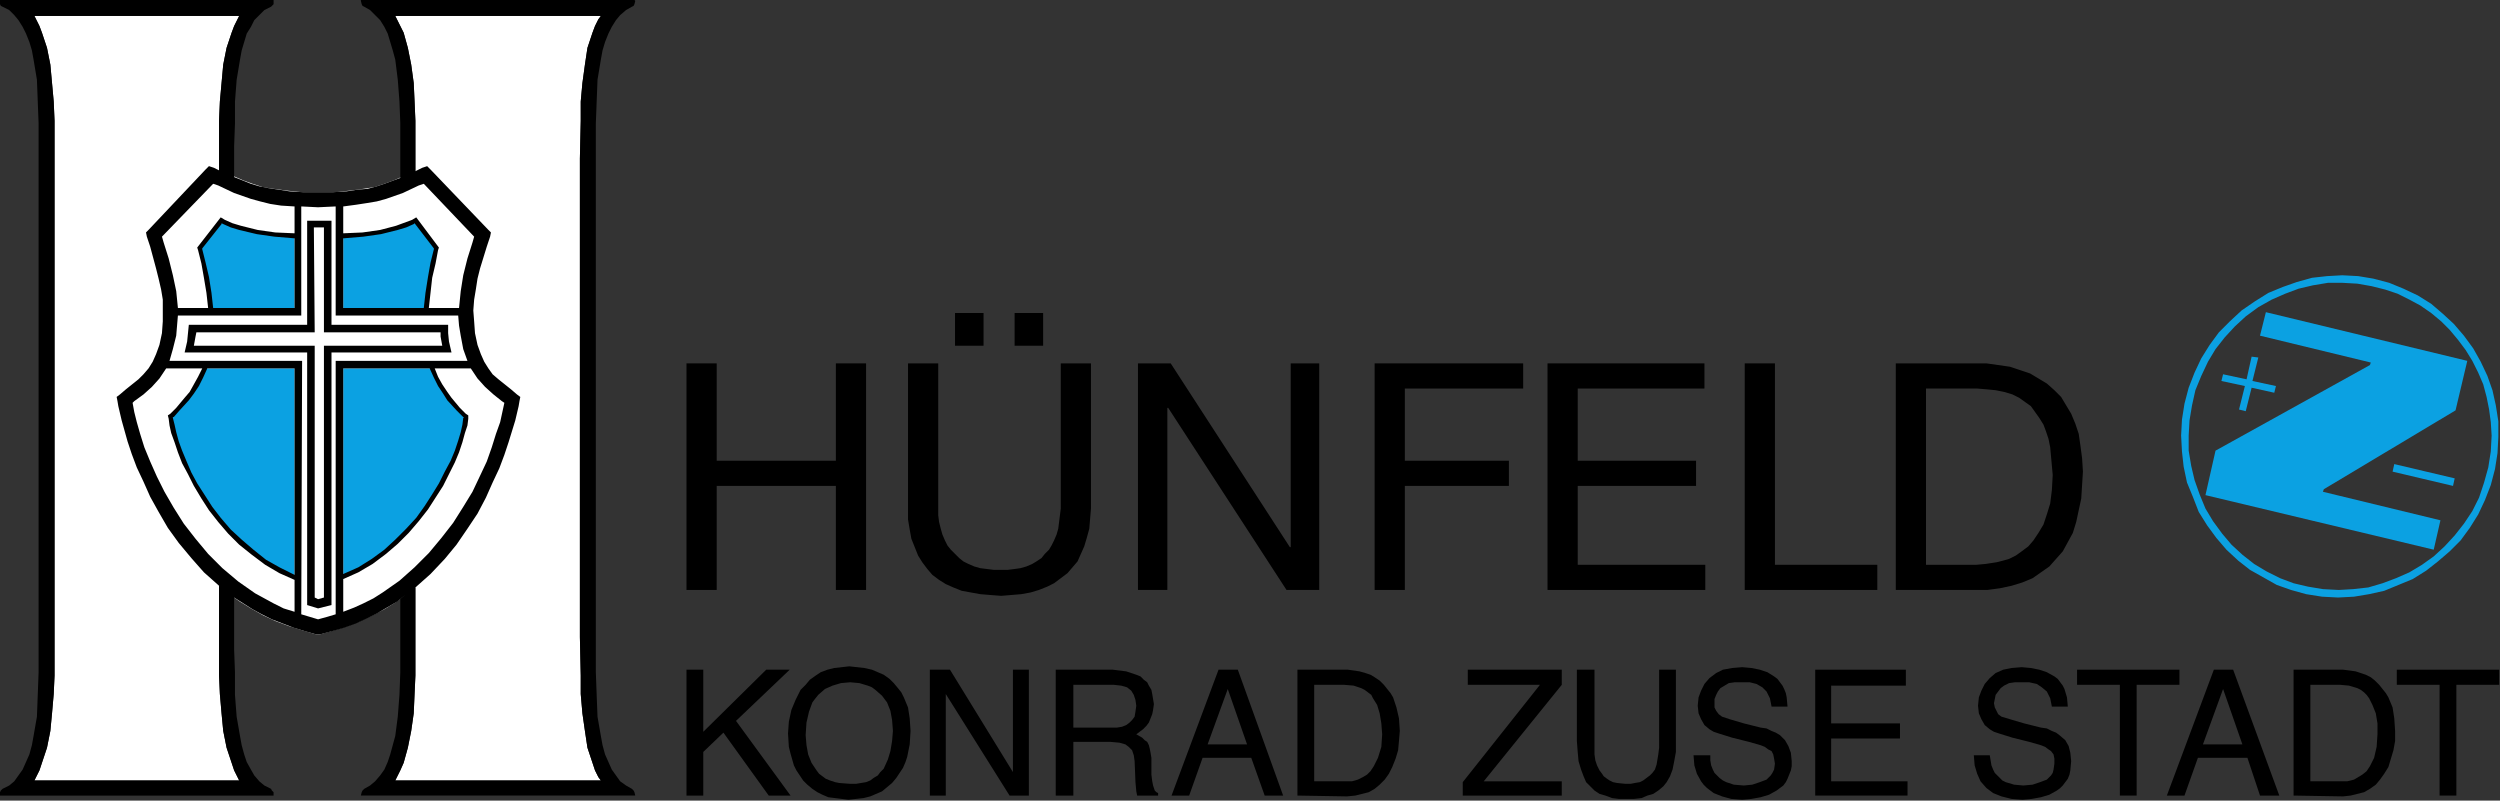 <svg width="262.73mm" height="84.138mm" version="1.0" xmlns="http://www.w3.org/2000/svg">
 <rect width="100%" height="100%" fill="#333333" stroke="none"/>
 <path d="m157 6.333 0.667 1.333 2.667 5.333 1.667 6 1.333 6.667 1 7.333 0.333 7.333 0.333 7.667v15 5l-1 0.333-7.667 3.333-3.667 1.333-4 1.333-4.333 0.667-5 0.667-6 0.667h-7-6.667l-6-0.667-5-0.667-4.333-0.667-4-1.333-3.667-1.333-7.667-3.333-2-0.667v-4.667-15l0.333-7.667 1.333-14.667 1.333-6.667 2-6 1-2.667 2-4h-81.333l2 4 1 2.667 2 6 1.333 6.667 0.667 7.333 0.667 7.333 0.333 7.667v15 5 180.33 4.667 15.333l-0.333 7.333-0.667 7.667-0.667 7-1.333 6.667-3 9-2 4h81.333l-0.667-1.333-1.333-2.667-3-9-1.333-6.667-0.667-7-0.667-7.667-0.333-7.333v-15.333-4.667-15.667l4 3.333 4.333 3 4.333 2.667 4.667 2.667 5 2.333 5.333 2 5.333 1.667 5.667 1.667h0.667 0.667l5.667-1.667 5.333-1.667 5-2 5-2.333 4.667-2.333 4.333-2.667 8-6v15 4.667 15.333l-0.333 7.333-0.333 7.667-1 7-1.333 6.667-1.667 6-1.333 3-1.333 2.667-0.667 1.333h81.667l-1-1.333-1.333-2.667-3-9-1-6.667-1-7-0.667-7.667v-7.333l-0.333-15.333v-4.667-180.33-5l0.333-15v-7.667l0.667-7.333 1-7.333 1-6.667 2-6 1-2.667 1.333-2.667 1-1.333h-81.667z" fill="#fff" fill-rule="evenodd"/>
 <g fill="#0ba1e2" fill-rule="evenodd">
  <path d="m169.33 122.33 0.667-6 2-12 1.333-5v-0.667l-0.333-0.667-7.333-9.667-0.667-0.667-1 0.333-3 1.333-3.333 1-6.667 1.667-7 1-7.667 0.667v28.667h33z"/>
  <path d="m136.33 229 6-2.667 5.333-3.333 5.333-3.667 4.667-4.333 4.333-4.333 3.667-4.333 3.667-4.667 6-9.333 2.333-4.667 2-4.333 1.667-4 1.333-4 1.333-3.667 0.667-3 0.333-2.667v-0.667l-3-3-3.333-4-2-2.333-1.667-3-2-3.333-1.333-3.333h-35.333v82.667z"/>
  <path d="m81.333 146.33-1.667 3.333-1.667 3.333-2 3-1.667 2.333-3.667 4-2.333 2.667-0.667 0.333v0.667l0.667 2.667 0.667 3 1 3.667 1.333 4 4 8.667 2.333 4.667 6 9.333 3.667 4.667 4 4.333 4.333 4.333 4.667 4 5 4 5.667 3 6 3v-83h-35.667z"/>
  <path d="m87.333 88.333-7.667 9.667-0.333 0.667 0.333 0.667 1.333 5 2 12 0.667 6h33.333v-28.667l-8-0.667-7-1-6.667-1.667-3.333-1-3.333-1.333-0.667-0.333-0.667 0.667z"/>
 </g>
 <g fill-rule="evenodd">
  <path d="m200.33 160zm51.667-160 0.333 0.333-0.333 1.333-0.333 0.667-0.667 0.333-2.333 1.333-2.333 2-1.667 2-1.667 2.667-1.333 2.667-1.333 3.333-1 3.333-0.667 3.667-1.333 8-0.667 17.333v9 10 180.33 9.667 9l0.333 9 0.333 8.667 1.333 7.667 0.667 3.667 1 3.667 1.333 3 1.333 3 1.667 2.333 1.667 2.333 2.333 1.667 2.333 1.333 0.667 0.667 0.333 0.667 0.333 1.333h-0.333-108.67l0.333-1.333 0.333-0.667 0.667-0.667 2.333-1.333 2-1.667 2-2.333 1.667-2.333 1.333-3 1-3 2-7.333 1-7.667 0.667-8.667 0.333-9v-9-9.667-10.333l2-1.667-3.333 2.667-8 4.667-4 2-4.333 2-4.667 1.667-4.667 1.333-5 1.333h-0.667-0.667l-4.667-1.333-4.333-1.333-8.667-3.333-4-2-3.667-2-7.333-4.667v11 9.667l0.333 9v9l0.667 8.667 1.333 7.667 0.667 3.667 1 3.667 1 3 1.667 3 1.333 2.333 2 2.333 2 1.667 2.667 1.333 0.333 0.667 0.667 0.667v1.333h-108.67v-1.333l0.333-0.667 0.667-0.667 2.667-1.333 2-1.667 3.333-4.667 2.667-6 1-3.667 0.667-3.667 1.333-7.667 0.333-8.667 0.333-9v-9-9.667-180.33-10-9l-0.667-17.333-1.333-8-0.667-3.667-1-3.333-1.333-3.333-1.333-2.667-1.667-2.667-1.667-2-2-2-3.333-1.667-0.333-0.667v-1.333-0.333h108.67v0.333 1.333l-1 1-2.667 1.333-4 4-1.333 2.667-1.667 2.667-2 6.667-0.667 3.667-1.333 8-0.667 8.667v8.667l-0.333 9v10 2.333l6.667 2.667 3.333 1 3.333 0.667 8.667 1.333 5.333 0.333h6 6l5.333-0.333 4.333-0.667 4-0.333 3.667-1 3-1 6.333-2.333v-2.667-10-9l-0.333-8.667-0.667-8.667-1-8-1-3.667-2-6.667-1.333-2.667-1.667-2.667-4-4-2.333-1.333-0.667-0.333-0.333-0.667-0.333-1.333v-0.333h108.67zm-88.333 234.33 1.333-1-1.333 1zm1.333-1v15 4.667 15.333l-0.333 7.333-0.333 7.667-1 7-1.333 6.667-1.667 6-1.333 3-1.333 2.667-0.667 1.333h81.667l-1-1.333-1.333-2.667-3-9-1-6.667-1-7-0.667-7.667v-7.333l-0.333-15.333v-4.667-180.33-5l0.333-15v-7.667l0.667-7.333 1-7.333 1-6.667 2-6 1-2.667 1.333-2.667 1-1.333h-81.667l0.667 1.333 2.667 5.333 1.667 6 1.333 6.667 1 7.333 0.333 7.333 0.333 7.667v15 5l2.667-1.333 2-0.667 1.333 1.333 23 24 1 1-0.333 1.667-1.333 4-2.667 8.667-1 4-0.667 4.333-0.667 4-0.333 4.333 0.333 4.333 0.333 4.667 1 4.667 1.333 3.667 1.333 3 1.667 2.667 1.667 2.333 2.333 2 5 4 2.333 2 1.333 1-0.333 1.667-0.333 2-1.333 5.667-2.667 8.667-1.667 5-2 5.333-2.667 5.667-2.667 6-3.333 6.333-4 6-4.333 6.333-4.667 5.667-5.667 6-6 5.333zm-78-165.67v-4.667-15l0.333-7.667 1.333-14.667 1.333-6.667 2-6 1-2.667 2-4h-81.333l2 4 1 2.667 2 6 1.333 6.667 0.667 7.333 0.667 7.333 0.333 7.667v15 5 180.33 4.667 15.333l-0.333 7.333-0.667 7.667-0.667 7-1.333 6.667-3 9-2 4h81.333l-0.667-1.333-1.333-2.667-3-9-1.333-6.667-0.667-7-0.667-7.667-0.333-7.333v-15.333-4.667-15.667l-6-5.333-5-5.667-5-6-4.333-6-3.667-6.333-3.333-6-2.667-6-2.667-5.667-2-5.333-1.667-5-2.333-8.333-1.333-5.667-0.333-2-0.333-1.667 1.333-1 2.333-2 5-4 2-2 2-2.333 1.667-2.667 1.333-3 1.333-3.667 1-4.667 0.333-4.667v-4.333-4.333l-0.667-4-1-4.333-1-4-2.333-8.667-1.333-4-0.333-1.667 1-1 22.667-24 1.333-1.333 2 0.667 2 1zm0.667 165.67 1.333 1-1.333-1zm4.667 3.667 0.667 0.333-0.667-0.333zm44-142.33v27.667h32l0.667-6 1-6.333 1-5.667 1.333-5.333v-0.333l-7.667-10-0.333 0.333-3 1.333-3.333 1-6.667 1.667-7 1-8 0.667zm34 27.667h12l0.333-3.333 0.333-3.333 1-6.333 1.667-6.667 2-6.333 0.667-2.333-20-21-2 0.667-6.333 3-6.667 2.333-3.667 1-4 0.667-4.333 0.667-5 0.667v10.667l7.667-0.333 7-1 6.333-1.667 6.333-2.333 1.667-1 9 12-0.333 1-1 5.333-1.333 5.667-1.333 12zm0.333 24h-34.333v81.667l6-2.667 5.333-3.333 5-3.667 4.333-4 4.333-4.333 4-4.333 3.333-4.667 3-4.667 2.667-4.333 2.333-4.667 2.333-4.333 1.667-4 1.333-4 1-3.333 0.667-3 0.333-2.667 0.333-0.333h-0.333l-2.667-2.667-3.667-4-1.667-2.667-2-3-1.667-3.333-1.667-3.667zm-34.333 83.667 6-2.667 5.667-3.333 5.333-4 4.667-4 4.333-4.333 4-4.667 3.667-4.667 6-9.333 2.333-4.667 2.333-4.667 1.667-4 1.333-4 1-3.667 1-3 0.333-2.667v-1.333l-1-0.667-2.333-2.333-3.333-4-1.667-2.333-2-3-1.667-3-1.333-3.333h14.333l2.667 4 3 3.333 3.333 3 3.333 2.667 1 0.667-1.667 7.667-1.667 4.667-1.667 5.333-2 5.667-2.667 5.667-3 6.333-3.667 6-4 6.333-4.667 6-5 6-5.667 5.667-6 5.333-6.667 4.667-3.667 2.333-4 2-3.667 1.667-4.333 1.667v-13zm-19.333-1.667v-82h-34.667l-1.667 3.667-1.667 3.333-2 3-2 2.667-3.667 4-2.333 2.667h-0.333v0.333l0.667 2.667 0.667 3 1 3.667 1.333 3.667 1.667 4 2 4.667 2.333 4.333 6 9.333 3.333 4.333 4 4.667 4.333 4 4.667 4 5 4 5.333 3 6 3zm-36.667-82h-14.333l-2.667 4-3 3.333-3.333 3-3.667 2.667-0.667 0.667 0.667 3.667 1 4 1.333 4.667 1.667 5.333 2.333 5.667 2.667 6 3 6 3.667 6.333 4 6.333 4.667 6 5 6 5.667 5.667 6.333 5.333 6.667 4.667 7.333 4 4 2 4.333 1.333v-12.667l-6-2.667-5.667-3.333-5.333-4-5-4-4.333-4.333-4-4.667-3.667-4.667-3-4.667-3-5-2.333-4.667-2.333-4.333-1.667-4.333-1.333-4-1.333-3.667-0.667-3-0.333-2.667-0.333-1.333 1-0.667 2.333-2.333 3.333-4 2-2.333 3.333-6 1.667-3.333zm4.333-24h32.333v-27.667l-8-0.667-7-1-7-1.667-3.333-1-3-1.333-0.667-0.333v0.333l-7.667 9.667v0.333l1.333 5.333 1.333 5.667 1 6.333 0.667 6zm32.333-29.667v-10.667l-5.333-0.333-4.333-0.667-4-1-3.667-1-6.667-2.333-6.333-3-2-0.667-20.333 21 0.667 2.333 2 6.333 1.667 6.667 1.333 6.333 0.667 6.667h12l-0.667-6-1-6-1-5.667-1.333-5.333-0.333-1 9.333-12 1.667 1 3 1.333 3.333 1 6.667 1.667 7 1 7.667 0.333zm-64.333 67.333zm0 0zm73.667 86 3.667-1 3.333-1v-100.67h52.333l-1.667-4.667-1-5.333-0.667-4-0.333-4h-48.667v-43.333l-7 0.333-6.667-0.333v43.333h-49l-0.667 8-1.333 5.333-1.333 4.667h52.667l-0.333 100.67 6.667 2z"/>
  <path d="m73.333 140 1-4.333 0.667-6.667h47v-41.333h9.667v41.333h46.333v3.333l0.333 3.333 1 4.333h-47.667v100.33l-5.333 1.333-4.333-1.333v-100.33h-48.667zm3.667-2.667h48v100l1.333 0.667 2.333-0.667v-100h47l-0.667-3.667v-1.667h-46.333v-41.667h-4l0.333 41.667h-47l-0.333 1.667-0.667 3.667z"/>
  <path d="m272.67 144.33h12v38.667h47.333v-38.667h12v90h-12v-41.333h-47.333v41.333h-12v-90z"/>
  <path d="m433.33 202-0.667 8-1 3.667-1 3.333-2.667 6-4 4.667-5.333 4-2.667 1.333-3.333 1.333-3.333 1-3.667 0.667-8 0.667-4.333-0.333-4-0.333-7.333-1.333-3.333-1.333-3-1.333-2.667-1.667-2.667-2-2-2.333-2-2.667-1.667-2.667-1.333-3.333-1.333-3.333-0.667-3.667-0.667-4v-4.333-57.667h12v57.667 2.667l0.333 2.667 0.667 2.667 0.667 2.333 1 2.333 1 2 1.333 1.667 3.333 3.333 1.667 1.333 2 1 2.333 1 2.333 0.667 5.333 0.667h3 2.667l2.667-0.333 2.333-0.333 2.333-0.667 2.333-1 1.667-1 2-1.333 1.333-1.667 1.667-1.667 1-1.667 1-2 1-2.333 0.667-2.333 0.333-2.667 0.667-5.333v-57.667h12v57.667zm-54-77.667h11.333v13h-11.333v-13zm23.667 0h11.333v13h-11.333v-13z"/>
  <path d="m452 144.33h13l47.333 73h0.333v-73h11.333v90h-13l-47-72.333h-0.333v72.333h-11.667v-90z"/>
  <path d="m546 144.33h59v10h-47v28.667h41.333v10h-41.333v41.333h-12v-90z"/>
  <path d="m614.67 144.33h62.333v10h-50.333v28.667h47v10h-47v31.333h50.667v10h-62.667v-90z"/>
  <path d="m693 144.33h12v80h40.667v10h-52.667v-90z"/>
  <path d="m765 224.33h20l3.667-0.333 4.333-0.667 2.667-0.667 2.333-0.667 2.667-1.333 2.333-1.667 2.667-2 2-2.333 2-3 2-3.333 1.333-4 1.333-4.333 0.667-5.333 0.333-6-0.667-7.333-0.333-3.667-0.667-3.333-1-3-1-2.667-1.667-2.667-1.667-2.333-1.667-2.333-2.333-1.667-2.333-1.667-2.667-1.333-3.333-1-3.333-0.667-3.333-0.333-4-0.333h-20.333v70zm-12-80h31 5l9.333 1.333 8 2.667 6.667 4 3 2.667 2.667 2.667 4 6.667 1.667 4 1.333 4 0.667 4.667 0.667 5 0.333 5.333-0.333 5.333-0.333 5.333-1 4.667-1 4.667-1.333 4.333-4 7.333-5.333 6-6.667 4.667-4 1.667-4.333 1.333-4.667 1-5 0.667h-5.333-31v-90z"/>
  <path d="m272.67 266h6.667v24.667l25-24.667h9.333l-21.333 20.333 21.667 29.667h-8.667l-18-25-8 7.667v17.333h-6.667v-50z"/>
  <path d="m351 305.33 1.667-3.667 1-3.333 0.667-4 0.333-4-0.333-4.333-0.667-3.667-1.333-3.333-2-2.667-2.667-2.333-1.333-1-1.667-0.667-3.333-1-3.667-0.333-3.667 0.333-3.333 1-3 1.333-2.667 2.333-1.333 1.667-1 1.333-1.333 3.667-1 4.333-0.333 5 0.333 4 0.667 3.667 1.333 3.333 2 3 1 1.333 1.333 1 1.333 1 1.667 0.667 2 0.667 1.667 0.333 4.333 0.333h2.333l4-0.667 1.667-0.667 1.333-1 1.667-1 1-1.333 1.333-1.333zm5.667-32 1.333 1.667 1 2 1.667 4 0.667 4.333 0.333 5-0.333 5.333-1 5-0.667 2-1 2.333-2.667 4-1.667 2-4 3.333-4.667 2-2.667 0.667-6 0.667-8-1-2.333-1-2-1-2-1.333-2-1.667-1.667-1.667-2.667-4-1-2-1.333-4.667-0.667-2.667-0.333-5.333 0.333-4.667 1-4.667 1.667-4 2-4 2-2 1.667-2 2.333-1.667 2-1.333 2.667-1 2.667-0.667 6-0.667 6 0.667 3 0.667 4.667 2 2.333 1.667 1.667 1.667 1.667 2z"/>
  <path d="m369.33 266h8l25 40.667v-40.667h6.333v50h-7.667l-25.333-40.333v40.333h-6.333v-50z"/>
  <path d="m441.33 289h2.333l2-0.333 1.667-0.667 1.333-1 1-1 1-1.333 0.333-2 0.333-2.333-0.333-2.333-0.667-2-1-1.667-1.667-1.333-2.333-0.667-3-0.333h-16v17h15zm-22-23h22.667l5.333 0.667 4 1.333 1.667 0.667 1.333 1.333 1.333 1 0.667 1.333 1 1.667 0.333 1.667 0.667 4-0.333 2.333-0.333 1.667-1.333 3.333-1 1.333-1.333 1.333-1.333 1-1.333 1 2.333 1.333 1 1 1 0.667 0.667 1.333 0.333 1.333 0.333 1.667 0.333 2v6.667l0.333 2.667 0.333 1.667 0.667 2 0.667 0.667 0.667 0.333v1h-8.333l-0.333-1.667-0.333-3.667-0.333-8.333-0.333-2.333-0.667-2-1.333-1.333-1.333-1-2.333-0.667-3.667-0.333h-14.667v21.333h-7v-50z"/>
  <path d="m495.33 295.67-7.667-22-8 22h15.667zm-11.333-29.667h7.667l18 50h-7.333l-5.333-15h-19.333l-5.333 15h-7l18.667-50z"/>
  <path d="m534 310.33h3l2.333-0.667 2-1 1.667-1 1.333-1.333 1.333-2 1.667-3.333 1.333-4.333 0.333-5-0.333-4.333-0.667-4-1-3.333-1.667-2.667-0.667-1.333-1.333-1-1.333-1-1.333-0.667-3-1-4-0.333h-11.667v38.333h12zm-18.667-44.333h20l4.667 0.667 2.333 0.667 2 0.667 1.667 1 2 1.333 1.667 1.667 2.667 3.333 1 1.667 1.333 4 1 4.333 0.333 5-0.333 4-0.333 3.667-1 3.333-1.333 3.333-1.333 2.667-1.667 2.333-2 2-2 1.667-2.333 1.333-5.333 1.333-3.333 0.333-19.667-0.333v-50z"/>
  <path d="m581 310.67 30.667-38.667h-28.667v-6h37.333v6l-31 38.333h31v5.667h-39.333v-5.333z"/>
  <path d="m633.33 266v31 2.667l0.333 2.333 0.667 2 1 2 1 1.333 0.667 1 1.333 1 1 0.667 1.333 0.667 1.667 0.333 3.333 0.333h2l1.667-0.333 2-0.333 1.333-0.667 2.667-2 1-1 1-1.333 0.667-2 0.333-2 0.333-2 0.333-2.667v-31h6.667v28.333 4.333l-0.667 3.667-0.667 3.333-1 2.667-1.333 2.333-1.333 1.667-2 1.667-2 1.333-2.333 0.667-2.333 1-3 0.333h-3-3l-2.667-0.333-2.667-1-2.333-0.667-2-1.333-3.333-3.333-1-2.333-1-2.667-1-3.333-0.333-3.667-0.333-4.333v-28.333h7z"/>
  <path d="m679.33 300v2l0.333 2 0.667 1.667 0.667 1.333 2 2 1.333 1 1.333 0.667 3 1 4 0.333 3.333-0.333 3-1 2.667-1 1.667-1.667 0.667-1 0.667-1.333 0.333-2.333-0.333-2-0.333-1.667-0.667-1.333-1.333-0.667-1.333-1-1.667-0.667-4.667-1.333-6.667-1.667-5.333-1.667-2-0.667-1.667-1-2-1.667-1.333-2.333-1-2.333-0.333-3 0.333-3.333 1-2.667 1.333-2.667 2-2.333 2.667-2 2.667-1.333 3.667-0.667 4-0.333 3.667 0.333 3.333 0.667 3 1 2.667 1.667 1.333 1 2 2.667 0.667 1.333 0.667 1.667 0.333 1.667 0.333 3.667h-6.333l-0.667-3.333-0.667-1.333-0.667-1.333-1.667-1.667-2.333-1.333-2.667-0.667h-3.333-2.667l-2.333 0.333-3.333 2-1 1.333-0.667 1.333-0.667 1.667v1.667 1.667l0.667 1.333 1 1.333 1.333 1 3 1 5.667 1.667 6.667 1.667 2.333 0.333 2 1 1.667 0.667 1.667 1 2 2 1.333 2.333 1 2.667 0.333 3.333v2l-0.333 1.667-0.667 1.667-0.667 1.667-0.667 1.333-1 1.333-2.667 2-3 1.667-3.333 1-3.667 0.667-3.667 0.333-4.333-0.333-3.667-1-3.333-1.333-1.333-1-1.333-1-1.333-1.333-1-1.333-1.667-3-1-3.333-0.333-4h6.667z"/>
  <path d="m721 266h36v6.333h-29.667v15h27.333v6h-27.333v17h30.333v5.667h-36.667v-50z"/>
  <path d="m790.33 300 0.333 2 0.333 2 0.667 1.667 0.667 1.333 3 3 1.333 0.667 3.333 1 3.667 0.333 3.667-0.333 3-1 2.667-1 1.667-1.667 0.667-1 0.333-1.333 0.333-2.333v-2l-0.333-1.667-1-1.333-1-0.667-1.333-1-1.667-0.667-4.667-1.333-6.667-1.667-5.333-1.667-2-0.667-1.667-1-2-1.667-1.333-2.333-1-2.333-0.333-3 0.333-3.333 1-2.667 1.333-2.667 2-2.333 2.333-2 3-1.333 3.333-0.667 4-0.333 3.667 0.333 3.333 0.667 3 1 3 1.667 1.333 1 2 2.667 0.667 1.333 1 3.333 0.333 3.667h-6.333l-0.667-3.333-1.333-2.667-2-1.667-2-1.333-3-0.667h-3.333-2.333l-2.333 0.333-2 1-1.333 1-1 1.333-1 1.333-0.333 1.667-0.333 1.667 0.333 1.667 0.667 1.333 0.667 1.333 1.333 1 3.333 1 5.667 1.667 6.667 1.667 2.333 0.333 2 1 1.667 0.667 1.333 1 2.333 2 1.333 2.333 0.667 2.667 0.333 3.333-0.333 3.667-0.333 1.667-0.667 1.667-1 1.333-1 1.333-1 1-1.333 1-3 1.667-3.333 1-3.667 0.667-3.667 0.333-4.333-0.333-4-1-3.333-1.333-2.667-2-2.333-2.667-1.333-3-1-3.333-0.333-4h6.333z"/>
  <path d="m865.67 266v6h-17v44h-6.667v-44h-17v-6h40.667z"/>
  <path d="m890.67 295.67-7.667-22-8 22h15.667zm-11.333-29.667h7.667l18.333 50h-7.667l-5-15h-19.667l-5.333 15h-7l18.667-50z"/>
  <path d="m929.33 310.33h3l2.667-0.667 3.333-2 1.667-1.333 1.333-2 1.667-3.333 1-4.333 0.333-5v-4.333l-0.667-4-1.333-3.333-1.333-2.667-1-1.333-1-1-1.333-1-1.333-0.667-3.333-1-3.667-0.333h-11.667v38.333h11.667zm-18.333-44.333h19.667l2.667 0.333 2.333 0.333 4 1.333 2 1 1.667 1.333 1.667 1.667 2.667 3.333 1 1.667 1.667 4 0.667 4.333 0.333 5v4l-0.667 3.667-2 6.667-1.667 2.667-1.667 2.333-1.667 2-2.333 1.667-2.333 1.333-5.333 1.333-3 0.333-19.667-0.333v-50z"/>
  <path d="m992.67 266v6h-17v44h-6.667v-44h-17v-6h40.667z"/>
 </g>
 <g fill="#0ba1e2" fill-rule="evenodd">
  <path d="m916.67 233-5.667-1.333-5.333-2-5.333-2.667-5-3-4.667-3.667-4.333-4-3.667-4.333-3.667-5-3-5-2.333-5.667-2-5.667-1.333-5.667-1-6v-6l0.333-6 1-6 1.333-6 2.333-5.667 2.667-5.667 3-5 3.667-4.667 4-4.333 4.333-4 5-3.667 5.333-3 5.333-2.333 5.333-2 5.667-1.333 6-1h5.667l6 0.333 5.667 1 5.333 1.333 5 1.667 4.667 2.333 4.333 2.333 4.333 3 4 3.333 3.333 3.333 3.333 4 3 4 2.667 4.333 2.333 4.667 2 4.667 1.333 5 1 5 0.667 5 0.333 5.333-0.333 6.333-1 6.333-1.667 6-2 6-2.667 5.333-3.333 5-3.667 4.667-4 4.333-4.333 4-4.667 3.333-5 3-5.333 2.333-5.333 2-5.667 1.667-6 0.667-5.667 0.333-6.333-0.333-6-1zm-21-113.33-5.333 3.667-4.667 4.333-4.333 4.333-3.667 5-3.333 5.333-2.667 5.667-2.333 6-1.667 6.333-1 6.333-0.333 6.333 0.333 6.333 0.667 6 1.333 6.333 2.333 5.667 2.333 6 3.333 5.333 3.667 5 4 4.667 4.667 4.333 4.667 3.667 10.667 6 5.667 2 6 1.667 6.333 1 6.333 0.333 6.333-0.333 6-1 6-1.333 11.333-4.667 5.333-3.333 4.667-3.667 4.667-4 4.333-4.333 3.667-5 3.333-5.333 2.667-5.667 2.333-6 1.667-6.333 1-6.333 0.333-6.333v-6.333l-1-6.333-1.333-6-2-5.667-2.667-5.667-3-5.333-3.667-5-4-4.667-4.333-4-4.667-4-5.333-3.333-5.667-2.667-5.667-2.333-6.333-1.667-6-1-6.333-0.333-6 0.333-6 0.667-6 1.667-5.667 2-5.667 2.333-5.333 3.333z"/>
  <path d="m922.67 195.33 0.333-1 52.333-31.333 4.667-19.667-80-19.333-2.333 9.333 44 10.667-0.333 1-61.333 34-4 17.667 90.667 21.667 2.667-11.667-46.667-11.333z"/>
  <path d="m904 153.33-9.333-2 2.333-9.333-2.667-0.333-2 9-9.333-2-0.667 2.667 9.333 2-2.333 9.333 2.667 0.667 2.333-9.333 9 2 0.667-2.667z"/>
  <path d="m975 190-0.667 3-24-5.667 0.667-3 24 5.667z"/>
 </g>
</svg>
